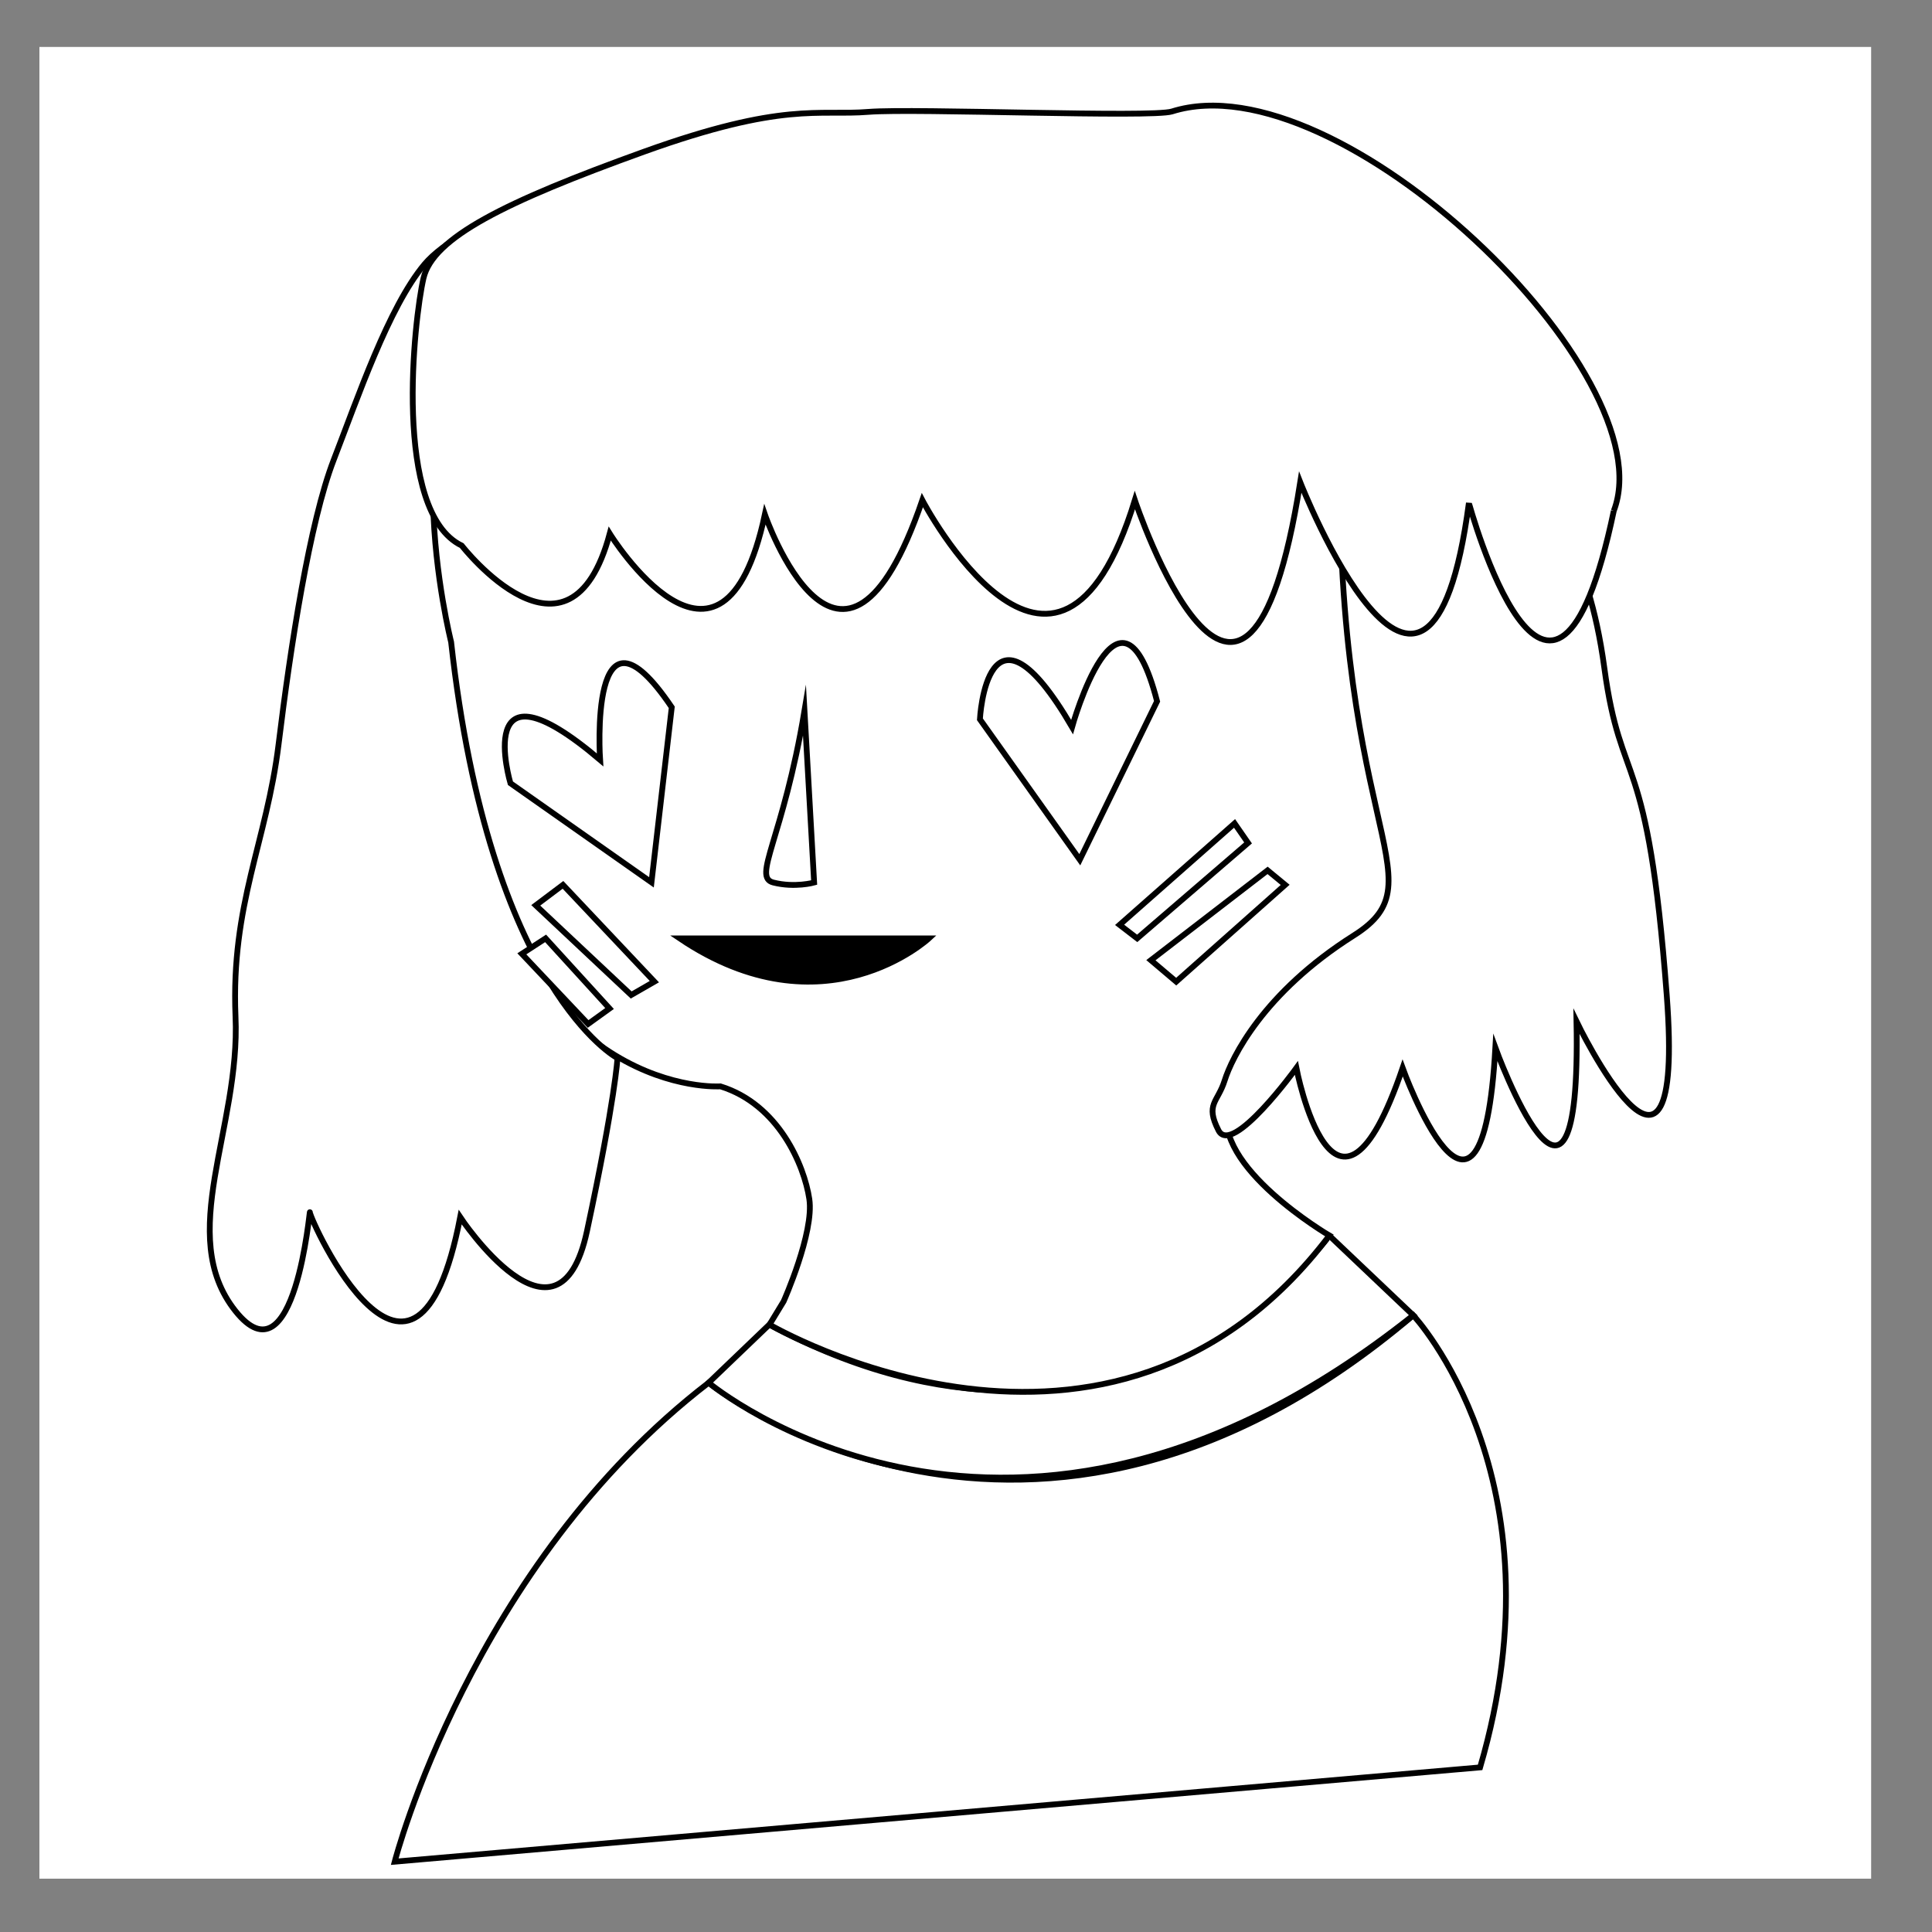 <svg version="1.1" id="weird-lady" xmlns="http://www.w3.org/2000/svg" xmlns:xlink="http://www.w3.org/1999/xlink" x="0px" y="0px"
	 viewBox="0 0 1000 1000" enable-background="new 0 0 1000 1000" xml:space="preserve">
<rect x="0" y="0" width="1000" height="1000" fill="#808080" stroke="none"/>
<rect id="background" x="20.4" y="24.3" fill="#FFFFFF" width="948.1" height="948.1"/>
<path id="shirt_1_" fill="#FFFFFF" stroke="#000000" stroke-width="3" stroke-miterlimit="10" d="M204.3,963.6
	c0,0,39.5-153.3,162.5-247.9c0,0,166.4,133.5,364.7-34.9c0,0,78.6,83.9,34.6,234L204.3,963.6z"/>
<path id="collar_1_" fill="#FFFFFF" stroke="#000000" stroke-width="3" stroke-miterlimit="10" d="M398.2,685.6l-31.4,30.1
	c0,0,156.5,131,364.7-34.9l-43.4-41.2C688.1,639.5,581.5,783.6,398.2,685.6z"/>
<path id="face" fill="#FFFFFF" stroke="#000000" stroke-width="3" stroke-miterlimit="10" d="M372.9,562.3
	c30.1,9.3,43.4,40.9,46,58.3s-13.3,53-13.3,53c-7.3,12-7.3,12-7.3,12S574.9,789,688.1,639.5c0,0-61.1-35.8-52.5-66.7
	c8.7-30.9,18.6-44.5,70.5-86.5c52-42.1,80.3-102.6,90.2-149.6s9.1-149.1-16.9-181.1c-26-32.2-444.2-20.3-444.2-20.3
	s-34.6,0-56.9,16.1s-54.4,35.9-54.4,65.6s-18.6,38.3,14.8,195.3S372.9,562.3,372.9,562.3z"/>
<g id="hair">
	<path id="hair-sides" fill="#FFFFFF" stroke="#000000" stroke-width="3" stroke-miterlimit="10" d="M700.7,484.2
		c-47,29.7-63.2,63.5-66.8,75c-3.6,11.5-10.2,12.2-3.2,25.9c7,13.7,40.3-32.3,40.3-32.3s19.8,103.2,55,0c0,0,41,113.2,48-10.5
		c0,0,44.6,122.4,42-13.6c0,0,56.6,117.4,46.7-13.6c-9.9-131-23.6-105-32.3-169.4s-29.2-73.8-35.4-127c-6.2-53.2-3.5-86.5-44.3-92.7
		c-40.7-6.2-162.6-57.2-162.6-57.2s-122.4-18.6-201.5,0s-148.3,45.8-166.9,68s-34.6,69.3-47,101.3c-12.4,32.1-22.3,96.4-28.5,147.1
		s-24.7,82.8-22.3,140.9c2.6,58-31.2,113.2-0.1,152.4c31.1,39.2,38.6-54.7,38.6-51c0,3.7,54.4,123.6,77.8,2.5
		c0,0,50.7,76.5,65.6,7.3c14.8-69.2,15.8-89.6,15.8-89.6s-66.1-35-86.1-215.4c0,0-34.1-135.1,27.6-173.3s36.7-25.4,147.9-30.9
		c111.1-5.6,279.2-9.3,279.2-9.3l5.7,90.7C687.1,430.5,747.7,454.5,700.7,484.2z"/>
	<path id="hair-top" fill="#FFFFFF" stroke="#000000" stroke-width="3" stroke-miterlimit="10" d="M835.3,264.4
		c27.1-70.7-142.4-234-228.7-206.7C596,61,473.7,56,449.6,57.9c-26,2.1-44-5.4-116.2,20.6S224.1,123,219.2,144
		c-4.9,21-16.1,121.1,19.8,138.4c0,0,55.7,71.6,76.6-6.2c0,0,58.1,93.9,80.3-9.9c0,0,39.6,114.9,81.5-7.4c0,0,69.3,132.3,110,0
		c0,0,57.1,171.2,85.6-9.3c0,0,66.3,169,87.3,10.7C760.3,260.4,803.1,417.7,835.3,264.4"/>
</g>
<path id="eye-right" fill="#FFFFFF" stroke="#000000" stroke-width="3" stroke-miterlimit="10" d="M507.2,372.3c0,0,3.6-71.5,47.7,4
	c0,0,24.6-88.3,44-13.3l-40,82L507.2,372.3z"/>
<path id="eye-left" fill="#FFFFFF" stroke="#000000" stroke-width="3" stroke-miterlimit="10" d="M264.2,405.4
	c0,0-20.4-68.8,46.4-12.1c0,0-6.2-91.4,37.1-27.2l-10.5,90.6L264.2,405.4z"/>
<path id="nose" fill="#FFFFFF" stroke="#000000" stroke-width="3" stroke-miterlimit="10" d="M416.4,367.9
	c-11.1,66.5-27.2,86.1-16.1,88.9c11.1,2.8,21.1,0,21.1,0L416.4,367.9z"/>
<path id="mouth" stroke="#000000" stroke-width="3" stroke-miterlimit="10" d="M351.8,485.7h129
	C480.8,485.7,426.5,536.1,351.8,485.7z"/>
<g id="cheek-right">
	<polygon id="cheek-right-1_1_" fill="#FFFFFF" stroke="#000000" stroke-width="3" stroke-miterlimit="10" points="639,426.2 
		579.5,478.7 588.6,485.7 646,436.3 	"/>
	<polygon id="cheek-right-1" fill="#FFFFFF" stroke="#000000" stroke-width="3" stroke-miterlimit="10" points="595.7,497 
		608.8,508.1 665.2,458 656.1,450.5 	"/>
</g>
<g id="cheek-left">
	<polygon id="cheek-left-2" fill="#FFFFFF" stroke="#000000" stroke-width="3" stroke-miterlimit="10" points="277.3,468.6 
		291.4,458 338.7,508.1 326.7,515 	"/>
	<polygon id="cheek-left-1" fill="#FFFFFF" stroke="#000000" stroke-width="3" stroke-miterlimit="10" points="304.4,530 315.5,522 
		282.4,485.7 270.1,493.7 	"/>
</g>
</svg>
